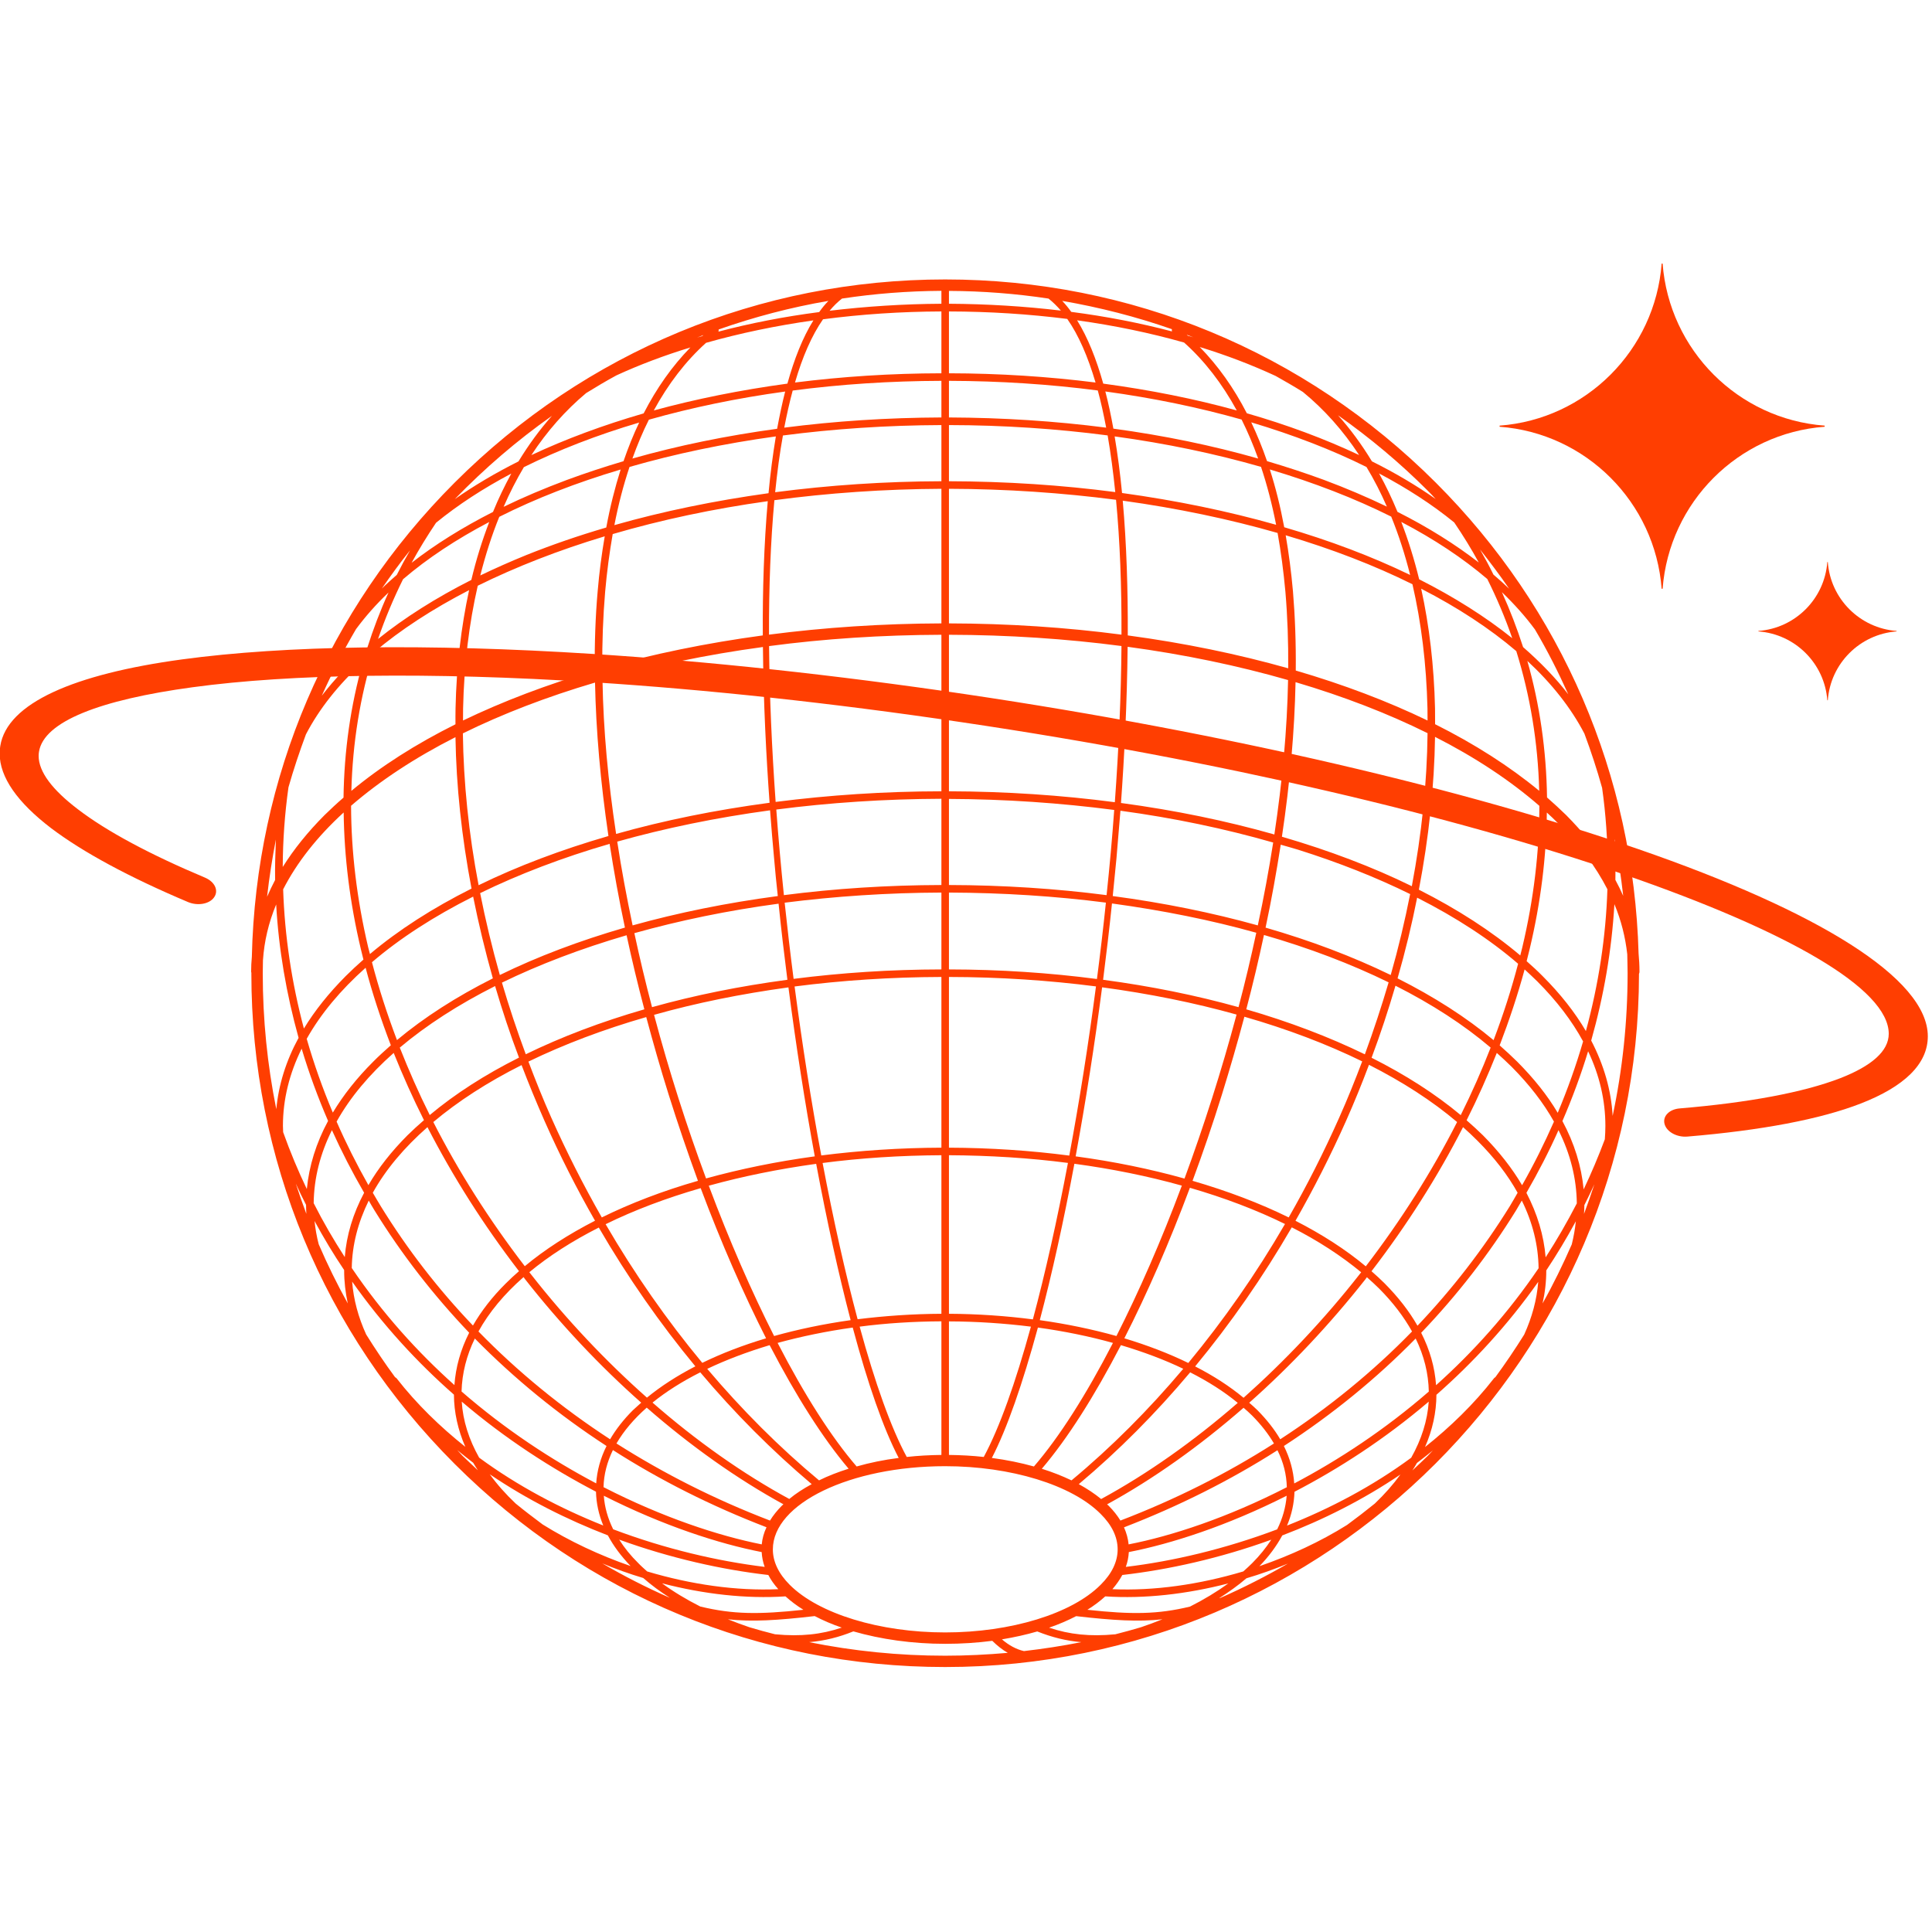 <svg xmlns="http://www.w3.org/2000/svg" xmlns:xlink="http://www.w3.org/1999/xlink" width="144" zoomAndPan="magnify" viewBox="0 0 108 108" height="144" preserveAspectRatio="xMidYMid meet" version="1.0"><defs><clipPath id="137756c2d2"><path d="M 14 15 L 92 15 L 92 93.281 L 14 93.281 Z M 14 15 " clip-rule="nonzero"/></clipPath><clipPath id="9ca570ae08"><path d="M 83 14.531 L 102 14.531 L 102 33 L 83 33 Z M 83 14.531 " clip-rule="nonzero"/></clipPath></defs><g clip-path="url(#137756c2d2)"><path fill="#ff3e01" d="M 15.422 46.93 C 15.391 47.68 15.367 48.438 15.379 49.191 C 15.219 49.5 15.066 49.812 14.93 50.129 C 15.051 49.047 15.219 47.977 15.422 46.93 Z M 30.859 23.242 C 30.172 24.012 29.551 24.863 28.984 25.793 C 27.691 26.441 26.504 27.145 25.422 27.902 C 27.082 26.188 28.902 24.621 30.859 23.242 Z M 80.254 27.895 C 79.176 27.137 77.98 26.43 76.691 25.789 C 76.121 24.848 75.488 23.988 74.797 23.215 C 76.57 24.465 78.25 25.867 79.812 27.43 C 79.965 27.578 80.109 27.738 80.254 27.895 Z M 90.301 49.188 C 90.316 48.422 90.293 47.664 90.258 46.906 C 90.461 47.957 90.617 49.008 90.738 50.078 C 90.605 49.781 90.461 49.48 90.301 49.188 Z M 90.148 62.379 C 90.066 60.938 89.66 59.535 88.949 58.168 C 89.66 55.652 90.098 53.098 90.246 50.543 C 90.629 51.461 90.859 52.395 90.965 53.344 C 90.969 53.691 90.984 54.051 90.984 54.406 C 90.984 57.117 90.699 59.789 90.148 62.379 Z M 78.953 82.199 C 79.047 82.062 79.125 81.922 79.207 81.781 C 79.512 81.555 79.801 81.316 80.098 81.078 C 80 81.176 79.91 81.285 79.812 81.383 C 79.531 81.664 79.238 81.926 78.953 82.199 Z M 25.559 81.059 C 25.855 81.301 26.152 81.543 26.453 81.77 C 26.535 81.91 26.621 82.051 26.715 82.191 C 26.43 81.922 26.141 81.656 25.859 81.383 C 25.758 81.273 25.66 81.164 25.559 81.059 Z M 19.211 45.418 C 19.242 47.902 19.555 50.453 20.172 53.055 C 20.219 53.25 20.27 53.445 20.316 53.641 C 19.973 53.941 19.641 54.25 19.328 54.562 C 18.379 55.516 17.594 56.496 16.988 57.496 C 16.305 54.93 15.914 52.324 15.828 49.715 C 16.602 48.203 17.742 46.762 19.211 45.418 Z M 17.102 41.051 C 17.844 39.625 18.918 38.273 20.285 37.02 C 19.598 39.441 19.238 41.973 19.203 44.586 C 18.832 44.906 18.477 45.238 18.141 45.566 C 17.199 46.512 16.426 47.473 15.805 48.465 C 15.812 46.973 15.918 45.484 16.125 44.012 C 16.41 43.008 16.742 42.02 17.102 41.051 Z M 22.922 30.766 C 22.664 31.211 22.414 31.672 22.18 32.137 C 21.891 32.391 21.609 32.637 21.344 32.902 C 21.848 32.168 22.371 31.449 22.922 30.766 Z M 27.559 28.617 C 25.844 29.488 24.32 30.441 23.008 31.461 C 23.426 30.699 23.883 29.953 24.375 29.223 C 25.598 28.223 27.012 27.301 28.582 26.473 C 28.211 27.156 27.863 27.867 27.559 28.617 Z M 35.73 23.621 C 35.406 24.297 35.117 25.02 34.855 25.781 C 33.766 26.102 32.707 26.453 31.68 26.832 C 30.426 27.301 29.254 27.797 28.152 28.332 C 28.492 27.551 28.871 26.809 29.285 26.113 C 31.227 25.152 33.391 24.312 35.73 23.621 Z M 32.766 21.973 C 33.32 21.629 33.883 21.297 34.457 20.984 C 35.738 20.395 37.125 19.871 38.594 19.422 C 37.578 20.461 36.711 21.688 35.98 23.109 C 33.723 23.762 31.609 24.547 29.703 25.441 C 30.582 24.102 31.609 22.941 32.766 21.973 Z M 39.258 18.785 C 39.164 18.809 39.066 18.836 38.969 18.867 C 39.086 18.82 39.207 18.773 39.324 18.73 C 39.301 18.75 39.281 18.766 39.258 18.785 Z M 45.793 17.445 C 43.836 17.699 41.949 18.066 40.16 18.539 C 40.172 18.5 40.18 18.457 40.172 18.418 C 42.148 17.723 44.199 17.18 46.309 16.82 C 46.125 17.008 45.953 17.219 45.793 17.445 Z M 65.516 18.527 C 63.727 18.055 61.844 17.688 59.883 17.434 C 59.727 17.215 59.559 17.008 59.379 16.82 C 61.469 17.18 63.523 17.707 65.512 18.402 C 65.5 18.445 65.5 18.484 65.516 18.527 Z M 66.398 18.766 C 66.383 18.75 66.359 18.73 66.34 18.711 C 66.457 18.758 66.582 18.801 66.699 18.852 C 66.602 18.824 66.5 18.793 66.398 18.766 Z M 77.527 28.32 C 76.426 27.793 75.254 27.289 74.004 26.824 C 72.973 26.445 71.914 26.098 70.828 25.777 C 70.566 25.016 70.27 24.297 69.945 23.609 C 72.285 24.309 74.453 25.141 76.387 26.105 C 76.809 26.805 77.188 27.543 77.527 28.32 Z M 81.293 29.207 C 81.789 29.938 82.25 30.684 82.664 31.445 C 81.352 30.43 79.836 29.477 78.121 28.613 C 77.812 27.863 77.469 27.145 77.09 26.465 C 78.66 27.297 80.07 28.207 81.293 29.207 Z M 83.484 32.121 C 83.254 31.645 83 31.18 82.734 30.715 C 83.301 31.434 83.848 32.164 84.363 32.91 C 84.082 32.645 83.789 32.375 83.484 32.121 Z M 87.551 45.566 C 87.207 45.23 86.852 44.906 86.48 44.578 C 86.441 41.941 86.074 39.387 85.379 36.945 C 86.742 38.207 87.82 39.57 88.57 41.012 C 88.941 42.008 89.273 43.016 89.559 44.043 C 89.766 45.508 89.867 46.977 89.871 48.457 C 89.258 47.469 88.484 46.508 87.551 45.566 Z M 86.23 54.562 C 85.949 54.277 85.648 54 85.34 53.73 C 85.398 53.504 85.457 53.277 85.508 53.055 C 86.129 50.453 86.441 47.902 86.469 45.422 C 86.684 45.617 86.895 45.816 87.094 46.02 C 88.289 47.211 89.207 48.445 89.855 49.711 C 89.77 52.363 89.363 55.023 88.652 57.637 C 88.035 56.582 87.227 55.559 86.23 54.562 Z M 87.078 62.207 C 86.496 61.223 85.734 60.273 84.809 59.344 C 84.496 59.035 84.172 58.738 83.832 58.438 C 84.371 57.027 84.844 55.609 85.227 54.191 C 85.465 54.41 85.703 54.633 85.934 54.859 C 87.02 55.945 87.875 57.07 88.496 58.215 C 88.105 59.559 87.629 60.895 87.078 62.207 Z M 89.711 63.688 C 89.348 64.66 88.953 65.59 88.527 66.488 C 88.402 65.184 88.008 63.91 87.34 62.668 C 87.895 61.383 88.375 60.086 88.777 58.766 C 89.418 60.121 89.742 61.516 89.742 62.938 C 89.742 63.188 89.73 63.441 89.711 63.688 Z M 88.566 67.367 C 88.758 66.988 88.941 66.602 89.125 66.207 C 88.941 66.762 88.754 67.309 88.547 67.859 C 88.559 67.691 88.566 67.535 88.566 67.367 Z M 71.945 85.281 C 72.207 84.668 72.34 84.039 72.363 83.391 C 74.844 82.102 77.418 80.441 79.867 78.352 C 79.797 79.414 79.461 80.469 78.887 81.488 C 76.738 83.074 74.359 84.328 71.945 85.281 Z M 68.246 89.312 C 68.211 89.324 68.18 89.34 68.148 89.344 C 68.703 88.988 69.219 88.621 69.676 88.227 C 70.461 87.996 71.238 87.715 71.996 87.406 C 70.777 88.109 69.531 88.746 68.246 89.312 Z M 35.957 88.211 C 36.402 88.602 36.898 88.969 37.438 89.312 C 37.43 89.312 37.418 89.309 37.406 89.301 C 36.133 88.742 34.879 88.102 33.668 87.395 C 34.414 87.703 35.18 87.98 35.957 88.211 Z M 25.812 78.352 C 28.258 80.438 30.836 82.094 33.316 83.387 C 33.332 84.031 33.469 84.66 33.723 85.277 C 31.312 84.316 28.934 83.066 26.785 81.484 C 26.211 80.465 25.875 79.41 25.812 78.352 Z M 17.109 67.352 C 17.109 67.52 17.117 67.68 17.125 67.855 C 16.914 67.293 16.719 66.73 16.535 66.164 C 16.719 66.566 16.91 66.969 17.109 67.352 Z M 21.848 58.43 C 21.508 58.734 21.176 59.031 20.867 59.344 C 19.938 60.27 19.188 61.223 18.605 62.195 C 18.031 60.84 17.547 59.465 17.145 58.07 C 17.93 56.672 19.043 55.34 20.438 54.098 C 20.82 55.547 21.297 56.992 21.848 58.43 Z M 26.449 50.121 C 26.754 51.641 27.121 53.168 27.551 54.691 C 25.516 55.715 23.711 56.871 22.191 58.141 C 21.641 56.691 21.172 55.238 20.793 53.789 C 22.363 52.445 24.266 51.219 26.449 50.121 Z M 26.223 32.988 C 25.781 35.031 25.516 37.234 25.465 39.598 C 25.457 39.895 25.461 40.191 25.461 40.488 C 23.25 41.59 21.289 42.84 19.641 44.211 C 19.711 41.531 20.129 38.945 20.895 36.473 C 22.391 35.203 24.188 34.039 26.223 32.988 Z M 26.348 32.418 C 24.363 33.422 22.613 34.531 21.133 35.719 C 21.527 34.578 21.992 33.465 22.531 32.379 C 23.895 31.211 25.516 30.141 27.348 29.18 C 26.957 30.203 26.617 31.281 26.348 32.418 Z M 33.891 29.488 C 32.34 29.941 30.848 30.457 29.441 31.02 C 28.539 31.387 27.676 31.77 26.848 32.168 C 27.141 31.02 27.492 29.914 27.91 28.891 C 29.941 27.867 32.227 26.98 34.695 26.246 C 34.375 27.258 34.102 28.34 33.891 29.488 Z M 43.371 24.395 C 43.203 25.41 43.062 26.473 42.961 27.57 C 39.949 27.988 37.055 28.582 34.344 29.355 C 34.57 28.191 34.852 27.113 35.191 26.102 C 37.742 25.367 40.484 24.793 43.371 24.395 Z M 43.891 21.887 C 43.723 22.547 43.578 23.238 43.441 23.969 C 40.625 24.352 37.91 24.906 35.352 25.633 C 35.629 24.863 35.93 24.141 36.273 23.461 C 38.656 22.785 41.215 22.254 43.891 21.887 Z M 52.625 20.867 C 49.82 20.871 47.07 21.051 44.441 21.383 C 44.855 19.953 45.379 18.75 46.008 17.848 C 48.152 17.566 50.367 17.418 52.625 17.41 Z M 61.242 21.383 C 58.605 21.051 55.855 20.871 53.047 20.867 L 53.047 17.41 C 55.316 17.414 57.531 17.559 59.66 17.828 C 60.297 18.738 60.816 19.941 61.242 21.383 Z M 62.238 23.961 C 62.109 23.238 61.961 22.539 61.789 21.883 C 64.469 22.25 67.023 22.777 69.406 23.453 C 69.746 24.133 70.055 24.863 70.332 25.633 C 67.77 24.902 65.059 24.344 62.238 23.961 Z M 71.336 29.336 C 68.645 28.574 65.754 27.977 62.723 27.559 C 62.617 26.465 62.48 25.406 62.309 24.395 C 65.199 24.789 67.941 25.367 70.492 26.098 C 70.828 27.105 71.109 28.18 71.336 29.336 Z M 78.828 32.141 C 76.707 31.113 74.344 30.219 71.789 29.473 C 71.574 28.32 71.309 27.254 70.984 26.242 C 73.457 26.98 75.738 27.863 77.77 28.879 C 78.188 29.906 78.539 30.996 78.828 32.141 Z M 79.332 32.383 C 79.055 31.254 78.723 30.188 78.332 29.176 C 80.164 30.133 81.777 31.203 83.141 32.367 C 83.676 33.438 84.145 34.547 84.535 35.676 C 83.043 34.48 81.293 33.375 79.332 32.383 Z M 80.223 40.484 C 80.223 40.191 80.223 39.895 80.219 39.598 C 80.164 37.211 79.898 34.973 79.445 32.91 C 81.477 33.953 83.27 35.125 84.762 36.398 C 85.539 38.895 85.973 41.504 86.043 44.207 C 84.387 42.84 82.434 41.59 80.223 40.484 Z M 78.125 54.691 C 78.559 53.184 78.922 51.68 79.219 50.18 C 81.406 51.289 83.301 52.527 84.863 53.875 C 84.492 55.297 84.031 56.73 83.492 58.145 C 81.969 56.871 80.164 55.719 78.125 54.691 Z M 81.656 62.336 C 80.238 61.152 78.562 60.078 76.672 59.129 C 77.172 57.793 77.613 56.453 78.008 55.102 C 80.039 56.129 81.828 57.285 83.328 58.562 C 82.832 59.832 82.277 61.09 81.656 62.336 Z M 85.086 66.254 C 84.527 65.305 83.801 64.375 82.898 63.465 C 82.609 63.18 82.297 62.898 81.984 62.625 C 82.609 61.383 83.168 60.121 83.672 58.859 C 83.957 59.117 84.242 59.375 84.508 59.641 C 85.496 60.637 86.281 61.652 86.867 62.699 C 86.34 63.898 85.75 65.086 85.086 66.254 Z M 63.09 86.332 C 63.059 86.012 62.973 85.695 62.832 85.379 C 65.898 84.195 68.77 82.754 71.41 81.07 C 71.746 81.738 71.918 82.43 71.934 83.137 C 68.617 84.84 65.484 85.867 63.09 86.332 Z M 62.934 87.59 C 63.031 87.324 63.086 87.043 63.102 86.762 C 65.484 86.297 68.602 85.293 71.926 83.613 C 71.875 84.25 71.699 84.883 71.395 85.492 C 68.484 86.59 65.555 87.277 62.934 87.59 Z M 60.785 89.988 C 61.156 89.758 61.492 89.504 61.785 89.238 C 63.965 89.383 66.332 89.117 68.668 88.512 C 68.027 88.977 67.305 89.414 66.523 89.809 C 64.719 90.246 63.266 90.258 60.785 89.988 Z M 47.703 91.195 C 49.234 91.637 50.996 91.891 52.836 91.891 C 53.75 91.891 54.629 91.832 55.469 91.723 C 55.75 92 56.039 92.227 56.336 92.395 C 55.18 92.496 54.016 92.555 52.836 92.555 C 50.254 92.555 47.711 92.297 45.23 91.797 C 46.094 91.723 46.895 91.523 47.703 91.195 Z M 43.91 89.238 C 44.203 89.504 44.539 89.758 44.91 89.988 C 42.414 90.258 40.961 90.246 39.145 89.805 C 38.363 89.41 37.645 88.977 37.008 88.508 C 39.348 89.117 41.723 89.383 43.91 89.238 Z M 42.578 86.762 C 42.594 87.039 42.648 87.32 42.746 87.59 C 40.125 87.27 37.191 86.59 34.277 85.488 C 33.977 84.879 33.797 84.25 33.754 83.613 C 37.07 85.289 40.188 86.297 42.578 86.762 Z M 34.262 81.059 C 36.91 82.754 39.777 84.195 42.848 85.375 C 42.699 85.688 42.613 86.008 42.582 86.332 C 40.188 85.859 37.062 84.836 33.738 83.133 C 33.754 82.418 33.938 81.727 34.262 81.059 Z M 20.355 66.676 C 19.734 67.844 19.371 69.043 19.273 70.273 C 18.652 69.312 18.07 68.316 17.535 67.258 C 17.551 65.855 17.902 64.488 18.555 63.176 C 19.09 64.363 19.691 65.531 20.355 66.676 Z M 23.699 62.617 C 23.375 62.898 23.066 63.18 22.777 63.465 C 21.879 64.367 21.148 65.297 20.594 66.25 C 19.934 65.082 19.34 63.898 18.816 62.699 C 19.57 61.344 20.652 60.059 22.008 58.859 C 22.512 60.117 23.074 61.375 23.699 62.617 Z M 29.012 59.121 C 27.113 60.074 25.438 61.148 24.023 62.332 C 23.402 61.09 22.848 59.824 22.348 58.562 C 23.836 57.309 25.629 56.152 27.676 55.121 C 28.07 56.461 28.512 57.801 29.012 59.121 Z M 35.027 52.281 C 35.32 53.648 35.652 55.031 36.02 56.422 C 33.609 57.117 31.387 57.961 29.391 58.934 C 28.898 57.605 28.453 56.27 28.059 54.93 C 30.145 53.914 32.488 53.023 35.027 52.281 Z M 34.078 47.172 C 34.316 48.707 34.598 50.27 34.934 51.852 C 32.398 52.586 30.047 53.473 27.941 54.504 C 27.508 52.973 27.141 51.445 26.84 49.926 C 29.012 48.867 31.441 47.938 34.078 47.172 Z M 33.262 38.156 C 33.316 40.855 33.57 43.734 34.012 46.734 C 31.383 47.496 28.945 48.414 26.754 49.484 C 26.199 46.59 25.91 43.734 25.875 40.996 C 28.086 39.906 30.566 38.953 33.262 38.156 Z M 33.41 33.051 C 33.285 34.461 33.234 35.945 33.246 37.484 C 30.59 38.262 28.113 39.203 25.883 40.277 C 25.883 40.055 25.883 39.828 25.887 39.609 C 25.941 37.148 26.223 34.848 26.707 32.742 C 28.844 31.688 31.219 30.758 33.805 29.98 C 33.637 30.957 33.5 31.973 33.41 33.051 Z M 42.641 35.52 C 39.488 35.945 36.477 36.566 33.668 37.359 C 33.656 35.895 33.711 34.465 33.828 33.082 C 33.926 31.953 34.074 30.871 34.25 29.855 C 36.957 29.062 39.871 28.441 42.918 28.016 C 42.707 30.434 42.625 33.008 42.641 35.52 Z M 52.625 27.324 L 52.625 34.848 C 49.32 34.859 46.09 35.074 42.988 35.477 C 42.98 32.797 43.078 30.262 43.289 27.961 C 46.293 27.559 49.422 27.34 52.625 27.324 Z M 52.625 23.762 L 52.625 26.902 C 49.477 26.91 46.352 27.121 43.332 27.516 C 43.445 26.402 43.586 25.336 43.766 24.344 C 46.602 23.973 49.574 23.773 52.625 23.762 Z M 52.625 23.336 C 49.621 23.348 46.684 23.539 43.84 23.906 C 43.98 23.18 44.137 22.48 44.312 21.832 C 46.984 21.48 49.773 21.297 52.625 21.289 Z M 53.047 23.336 L 53.047 21.289 C 55.906 21.297 58.691 21.48 61.367 21.828 C 61.547 22.477 61.695 23.172 61.836 23.906 C 58.996 23.539 56.051 23.348 53.047 23.336 Z M 53.047 26.902 L 53.047 23.762 C 56.105 23.766 59.078 23.969 61.918 24.34 C 62.09 25.336 62.23 26.395 62.344 27.508 C 59.367 27.117 56.246 26.91 53.047 26.902 Z M 62.691 35.477 C 59.594 35.07 56.359 34.855 53.047 34.848 L 53.047 27.324 C 56.266 27.332 59.395 27.551 62.387 27.938 C 62.605 30.246 62.703 32.789 62.691 35.477 Z M 71.855 33.082 C 71.973 34.465 72.023 35.895 72.012 37.359 C 69.207 36.566 66.199 35.945 63.043 35.52 C 63.055 32.996 62.977 30.418 62.762 27.988 C 65.82 28.41 68.719 29.02 71.418 29.793 C 71.605 30.836 71.75 31.93 71.855 33.082 Z M 72.434 37.484 C 72.449 35.945 72.395 34.461 72.277 33.051 C 72.18 31.957 72.043 30.922 71.871 29.922 C 74.453 30.688 76.832 31.605 78.957 32.66 C 79.449 34.793 79.738 37.117 79.797 39.609 C 79.801 39.828 79.797 40.055 79.801 40.277 C 77.57 39.199 75.098 38.262 72.434 37.484 Z M 71.66 46.773 C 72.113 43.754 72.367 40.855 72.422 38.133 C 75.102 38.926 77.582 39.883 79.801 40.984 C 79.773 43.742 79.473 46.621 78.922 49.539 C 76.734 48.465 74.289 47.539 71.66 46.773 Z M 70.746 51.855 C 71.082 50.285 71.355 48.738 71.594 47.219 C 71.914 47.312 72.238 47.398 72.555 47.496 C 74.836 48.215 76.934 49.047 78.828 49.98 C 78.531 51.484 78.172 52.996 77.742 54.504 C 75.629 53.477 73.285 52.586 70.746 51.855 Z M 69.668 56.422 C 70.035 55.027 70.363 53.641 70.656 52.266 C 73.188 52.996 75.527 53.887 77.625 54.914 C 77.23 56.258 76.785 57.605 76.297 58.938 C 74.297 57.965 72.07 57.117 69.668 56.422 Z M 74.859 62.484 C 74.004 64.406 73.062 66.266 72.039 68.055 C 70.418 67.258 68.613 66.574 66.664 66.008 C 67.242 64.445 67.793 62.836 68.305 61.191 C 68.758 59.727 69.18 58.273 69.562 56.836 C 71.953 57.523 74.16 58.359 76.148 59.332 C 75.746 60.391 75.324 61.445 74.859 62.484 Z M 76.348 70.789 C 75.227 69.852 73.902 69 72.418 68.242 C 73.441 66.449 74.387 64.586 75.246 62.656 C 75.707 61.617 76.133 60.574 76.527 59.523 C 78.402 60.473 80.062 61.543 81.453 62.723 C 80.043 65.492 78.332 68.199 76.348 70.789 Z M 77.402 71.742 C 77.172 71.512 76.922 71.285 76.668 71.062 C 78.652 68.48 80.367 65.777 81.785 63.008 C 82.066 63.262 82.34 63.512 82.594 63.77 C 83.539 64.715 84.285 65.684 84.836 66.676 C 84.691 66.93 84.547 67.184 84.395 67.434 C 82.906 69.836 81.18 72.066 79.238 74.109 C 78.773 73.293 78.164 72.512 77.402 71.742 Z M 70.293 78.832 C 70.148 78.691 69.992 78.551 69.832 78.414 C 72.152 76.359 74.344 74.027 76.328 71.512 C 76.355 71.473 76.383 71.43 76.41 71.398 C 76.652 71.609 76.883 71.824 77.102 72.039 C 77.871 72.812 78.477 73.613 78.934 74.43 C 76.742 76.684 74.273 78.695 71.566 80.457 C 71.242 79.902 70.816 79.363 70.293 78.832 Z M 61.977 84.176 C 61.945 84.145 61.918 84.121 61.887 84.094 C 64.484 82.672 67.062 80.836 69.516 78.695 C 69.684 78.836 69.844 78.984 69.996 79.133 C 70.5 79.641 70.902 80.16 71.215 80.691 C 68.57 82.383 65.699 83.824 62.633 85 C 62.457 84.715 62.242 84.441 61.977 84.176 Z M 36.152 78.688 C 38.609 80.832 41.195 82.668 43.793 84.09 C 43.762 84.121 43.727 84.145 43.699 84.176 C 43.438 84.441 43.219 84.715 43.043 85 C 39.973 83.824 37.109 82.375 34.461 80.691 C 34.871 79.984 35.445 79.312 36.152 78.688 Z M 29.266 71.391 C 29.297 71.43 29.324 71.473 29.355 71.512 C 31.332 74.027 33.527 76.359 35.844 78.41 C 35.688 78.551 35.531 78.691 35.379 78.832 C 34.855 79.355 34.43 79.902 34.105 80.457 C 31.402 78.695 28.934 76.676 26.746 74.43 C 27.336 73.359 28.188 72.336 29.266 71.391 Z M 29.012 71.059 C 28.758 71.277 28.508 71.512 28.277 71.742 C 27.508 72.504 26.902 73.293 26.438 74.098 C 24.492 72.062 22.77 69.836 21.289 67.434 C 21.133 67.184 20.992 66.93 20.84 66.676 C 21.559 65.379 22.594 64.152 23.895 63.008 C 25.316 65.773 27.027 68.477 29.012 71.059 Z M 30.438 62.656 C 31.289 64.578 32.234 66.445 33.262 68.238 C 31.777 69 30.453 69.852 29.336 70.781 C 27.352 68.199 25.633 65.492 24.223 62.723 C 25.605 61.559 27.266 60.488 29.156 59.539 C 29.555 60.586 29.984 61.625 30.438 62.656 Z M 37.379 61.191 C 37.895 62.836 38.445 64.445 39.016 66.008 C 37.066 66.566 35.262 67.258 33.641 68.055 C 32.621 66.266 31.676 64.406 30.82 62.484 C 30.359 61.453 29.941 60.402 29.539 59.344 C 31.512 58.387 33.723 57.547 36.125 56.855 C 36.508 58.285 36.922 59.738 37.379 61.191 Z M 44.074 55.195 C 44.5 58.465 44.996 61.652 45.547 64.641 C 43.414 64.93 41.379 65.348 39.469 65.875 C 38.395 62.98 37.406 59.895 36.562 56.73 C 38.902 56.07 41.422 55.559 44.074 55.195 Z M 43.523 50.516 C 43.668 51.938 43.836 53.363 44.016 54.77 C 41.359 55.125 38.82 55.637 36.449 56.301 C 36.09 54.938 35.758 53.551 35.461 52.164 C 37.969 51.461 40.676 50.898 43.523 50.516 Z M 43.047 45.297 C 43.121 46.285 43.199 47.195 43.273 47.992 C 43.332 48.691 43.402 49.391 43.48 50.09 C 40.625 50.469 37.902 51.023 35.363 51.73 C 35.035 50.172 34.742 48.609 34.504 47.047 C 37.164 46.297 40.031 45.707 43.047 45.297 Z M 43.02 44.875 C 40.004 45.277 37.125 45.859 34.441 46.617 C 33.996 43.699 33.727 40.809 33.68 38.031 C 36.461 37.23 39.469 36.598 42.648 36.168 C 42.676 39.305 42.836 42.344 43.02 44.875 Z M 52.625 44.234 C 49.449 44.238 46.344 44.445 43.359 44.828 C 43.145 41.84 43.016 38.906 42.992 36.117 C 46.066 35.707 49.297 35.496 52.625 35.484 Z M 62.32 44.844 C 59.34 44.453 56.23 44.242 53.047 44.234 L 53.047 35.484 C 56.359 35.492 59.594 35.707 62.691 36.113 C 62.668 38.906 62.539 41.844 62.32 44.844 Z M 62.664 44.887 C 62.848 42.348 63.004 39.312 63.035 36.156 C 66.191 36.582 69.203 37.211 72.004 38.016 C 71.953 40.801 71.68 43.715 71.238 46.648 C 68.559 45.887 65.68 45.293 62.664 44.887 Z M 62.203 50.09 C 62.273 49.391 62.344 48.691 62.41 47.992 C 62.48 47.199 62.555 46.301 62.633 45.32 C 65.609 45.723 68.477 46.324 71.172 47.098 C 70.93 48.641 70.645 50.188 70.312 51.73 C 67.773 51.023 65.051 50.469 62.203 50.09 Z M 61.664 54.77 C 61.844 53.359 62.012 51.938 62.16 50.504 C 64.992 50.891 67.703 51.434 70.227 52.141 C 69.926 53.543 69.598 54.93 69.234 56.301 C 66.855 55.637 64.324 55.125 61.664 54.77 Z M 60.129 64.641 C 60.68 61.645 61.184 58.457 61.609 55.191 C 64.246 55.547 66.77 56.055 69.125 56.715 C 68.277 59.883 67.285 62.98 66.215 65.883 C 64.305 65.348 62.266 64.93 60.129 64.641 Z M 62.41 74.684 C 61.066 74.309 59.629 74.008 58.125 73.797 C 58.805 71.227 59.461 68.258 60.059 65.055 C 62.168 65.34 64.184 65.75 66.066 66.277 C 64.918 69.355 63.668 72.203 62.41 74.684 Z M 66.426 76.191 C 65.34 75.66 64.145 75.203 62.852 74.812 C 64.129 72.305 65.371 69.457 66.516 66.398 C 68.445 66.957 70.234 67.637 71.832 68.422 C 70.223 71.199 68.406 73.797 66.426 76.191 Z M 66.809 76.383 C 68.785 73.992 70.602 71.387 72.211 68.609 C 73.68 69.355 74.98 70.203 76.09 71.121 C 76.059 71.164 76.023 71.203 75.992 71.246 C 74.016 73.766 71.82 76.086 69.516 78.137 C 68.738 77.492 67.828 76.902 66.809 76.383 Z M 62.66 75.195 C 63.918 75.57 65.09 76.008 66.145 76.516 C 64.215 78.805 62.125 80.902 59.898 82.754 C 59.391 82.512 58.832 82.289 58.238 82.105 C 59.684 80.41 61.188 78.031 62.66 75.195 Z M 58.02 74.211 C 59.488 74.414 60.898 74.703 62.215 75.07 C 60.719 77.973 59.207 80.344 57.797 81.977 C 57.055 81.77 56.266 81.609 55.445 81.5 C 56.293 79.863 57.168 77.34 58.02 74.211 Z M 53.047 73.867 C 54.621 73.871 56.152 73.977 57.629 74.16 C 56.77 77.293 55.871 79.816 54.992 81.445 C 54.367 81.375 53.711 81.34 53.047 81.332 Z M 50.688 81.445 C 49.805 79.816 48.91 77.293 48.055 74.16 C 49.516 73.969 51.047 73.871 52.625 73.863 L 52.625 81.332 C 51.965 81.34 51.312 81.375 50.688 81.445 Z M 47.887 81.977 C 46.477 80.344 44.965 77.973 43.469 75.07 C 44.781 74.711 46.188 74.418 47.668 74.211 C 48.508 77.348 49.383 79.863 50.238 81.5 C 49.41 81.605 48.621 81.766 47.887 81.977 Z M 45.785 82.754 C 43.559 80.902 41.469 78.805 39.535 76.52 C 40.594 76.016 41.762 75.574 43.023 75.195 C 44.496 78.031 46.004 80.41 47.438 82.102 C 46.844 82.289 46.289 82.504 45.785 82.754 Z M 38.871 76.379 C 37.855 76.902 36.941 77.492 36.164 78.129 C 33.855 76.082 31.664 73.766 29.691 71.246 C 29.652 71.203 29.621 71.16 29.59 71.117 C 30.684 70.211 31.992 69.371 33.473 68.621 C 35.082 71.391 36.895 73.992 38.871 76.379 Z M 42.824 74.812 C 41.539 75.195 40.34 75.656 39.258 76.184 C 37.277 73.797 35.465 71.203 33.855 68.434 C 35.445 67.652 37.234 66.977 39.168 66.418 C 40.312 69.465 41.555 72.312 42.824 74.812 Z M 47.551 73.797 C 46.051 74.008 44.617 74.309 43.273 74.684 C 42.016 72.203 40.773 69.355 39.621 66.281 C 41.496 65.762 43.508 65.352 45.625 65.059 C 46.223 68.258 46.879 71.227 47.551 73.797 Z M 52.625 64.578 L 52.625 73.441 C 51.016 73.449 49.449 73.559 47.941 73.746 C 47.254 71.176 46.59 68.211 45.984 65.012 C 48.109 64.734 50.336 64.59 52.625 64.578 Z M 52.625 54.613 L 52.625 64.156 C 50.32 64.164 48.066 64.316 45.91 64.59 C 45.348 61.598 44.848 58.402 44.418 55.145 C 47.043 54.805 49.793 54.621 52.625 54.613 Z M 52.625 49.895 L 52.625 54.191 C 49.789 54.195 47.023 54.379 44.363 54.719 C 44.18 53.316 44.016 51.895 43.863 50.461 C 46.668 50.105 49.602 49.906 52.625 49.895 Z M 52.625 49.473 C 49.605 49.48 46.652 49.672 43.82 50.039 C 43.656 48.441 43.512 46.836 43.395 45.254 C 46.344 44.871 49.438 44.664 52.625 44.652 Z M 53.047 49.473 L 53.047 44.66 C 56.191 44.672 59.293 44.887 62.285 45.277 C 62.172 46.852 62.027 48.445 61.859 50.039 C 59.027 49.672 56.074 49.48 53.047 49.473 Z M 53.047 54.191 L 53.047 49.895 C 56.062 49.906 59 50.094 61.82 50.457 C 61.672 51.887 61.504 53.316 61.32 54.727 C 58.66 54.379 55.891 54.195 53.047 54.191 Z M 53.047 64.156 L 53.047 54.613 C 55.867 54.617 58.621 54.801 61.266 55.141 C 60.84 58.402 60.332 61.598 59.773 64.598 C 57.613 64.316 55.355 64.164 53.047 64.156 Z M 53.047 64.578 C 55.332 64.59 57.559 64.73 59.699 65.008 C 59.094 68.211 58.43 71.176 57.738 73.754 C 56.23 73.559 54.656 73.449 53.047 73.441 Z M 44.121 83.793 C 41.527 82.383 38.934 80.555 36.477 78.406 C 37.234 77.793 38.129 77.227 39.145 76.715 C 41.074 79.004 43.16 81.094 45.375 82.965 C 44.91 83.215 44.488 83.488 44.121 83.793 Z M 60.305 82.965 C 62.523 81.102 64.609 79.004 66.531 76.715 C 67.539 77.227 68.43 77.793 69.191 78.422 C 66.73 80.562 64.148 82.387 61.555 83.797 C 61.188 83.496 60.773 83.219 60.305 82.965 Z M 57.238 92.297 C 56.812 92.199 56.402 91.977 56.008 91.641 C 56.703 91.527 57.363 91.379 57.984 91.199 C 58.797 91.523 59.59 91.723 60.445 91.797 C 59.391 92.008 58.316 92.172 57.238 92.297 Z M 61.523 88.594 C 59.914 90.211 56.5 91.254 52.836 91.254 C 49.172 91.254 45.766 90.211 44.148 88.594 C 43.523 87.969 43.203 87.297 43.203 86.613 C 43.203 84.047 47.527 81.961 52.836 81.961 C 56.5 81.961 59.914 83.008 61.523 84.625 C 62.156 85.25 62.477 85.922 62.477 86.613 C 62.477 87.297 62.156 87.969 61.523 88.594 Z M 19.664 70.883 C 19.684 69.586 20.016 68.328 20.613 67.113 C 20.719 67.297 20.82 67.477 20.934 67.66 C 22.453 70.121 24.23 72.406 26.227 74.5 C 25.746 75.449 25.473 76.43 25.402 77.426 C 23.332 75.574 21.371 73.406 19.664 70.883 Z M 25.801 77.785 C 25.828 76.762 26.082 75.773 26.543 74.824 C 28.742 77.059 31.203 79.074 33.906 80.832 C 33.566 81.512 33.375 82.207 33.328 82.922 C 30.832 81.605 28.25 79.914 25.801 77.785 Z M 35.684 87.383 C 35.25 86.957 34.898 86.516 34.613 86.066 C 37.492 87.109 40.379 87.75 42.949 88.043 C 43.094 88.32 43.277 88.578 43.508 88.836 C 41.172 88.941 38.633 88.578 36.176 87.844 C 36.008 87.691 35.836 87.543 35.684 87.383 Z M 41.895 90.965 C 41.484 90.824 41.082 90.676 40.691 90.52 C 42.047 90.668 43.445 90.582 45.543 90.34 C 46.008 90.582 46.512 90.801 47.055 90.984 C 45.906 91.371 44.754 91.492 43.348 91.359 C 43.344 91.359 43.332 91.359 43.332 91.359 C 42.852 91.242 42.371 91.105 41.895 90.965 Z M 63.777 90.965 C 63.301 91.105 62.828 91.238 62.344 91.359 C 62.34 91.359 62.34 91.359 62.336 91.359 C 60.93 91.492 59.789 91.371 58.645 90.988 C 59.191 90.801 59.699 90.582 60.156 90.344 C 62.238 90.582 63.633 90.668 64.98 90.52 C 64.594 90.676 64.188 90.824 63.777 90.965 Z M 69.5 87.844 C 67.039 88.578 64.508 88.941 62.184 88.836 C 62.406 88.578 62.59 88.32 62.738 88.043 C 65.301 87.75 68.188 87.113 71.066 86.07 C 70.773 86.516 70.422 86.957 69.996 87.383 C 69.84 87.543 69.668 87.691 69.5 87.844 Z M 72.348 82.926 C 72.301 82.207 72.109 81.516 71.77 80.832 C 74.473 79.074 76.938 77.066 79.137 74.824 C 79.605 75.785 79.852 76.777 79.871 77.789 C 77.426 79.914 74.844 81.609 72.348 82.926 Z M 80.277 77.434 C 80.207 76.434 79.93 75.457 79.445 74.504 C 81.453 72.406 83.23 70.121 84.75 67.66 C 84.859 67.477 84.961 67.297 85.07 67.113 C 85.676 68.34 85.992 69.605 86.008 70.895 C 84.301 73.414 82.348 75.578 80.277 77.434 Z M 86.402 70.285 C 86.301 69.055 85.938 67.855 85.328 66.68 C 85.988 65.531 86.594 64.363 87.121 63.176 C 87.785 64.508 88.129 65.871 88.145 67.27 C 87.602 68.324 87.02 69.328 86.402 70.285 Z M 84.984 53.41 C 83.383 52.055 81.473 50.824 79.316 49.734 C 79.871 46.824 80.18 43.953 80.219 41.191 C 82.461 42.332 84.422 43.629 86.051 45.047 C 86.051 47.613 85.738 50.258 85.098 52.957 C 85.062 53.109 85.02 53.262 84.984 53.41 Z M 66.191 19.148 C 67.344 20.18 68.32 21.449 69.137 22.945 C 66.793 22.297 64.285 21.797 61.672 21.445 C 61.285 20.066 60.805 18.863 60.211 17.906 C 62.301 18.195 64.305 18.613 66.191 19.148 Z M 39.469 19.164 C 41.355 18.629 43.371 18.207 45.469 17.91 C 44.871 18.867 44.398 20.07 44.016 21.445 C 41.398 21.801 38.891 22.305 36.547 22.945 C 37.352 21.465 38.324 20.195 39.469 19.164 Z M 20.582 52.957 C 19.945 50.258 19.633 47.609 19.625 45.043 C 21.242 43.645 23.203 42.352 25.461 41.207 C 25.504 43.945 25.809 46.789 26.359 49.672 C 24.195 50.758 22.285 51.98 20.68 53.332 C 20.648 53.207 20.613 53.082 20.582 52.957 Z M 15.816 62.938 C 15.816 61.453 16.18 60.004 16.863 58.621 C 17.27 59.98 17.766 61.332 18.34 62.66 C 17.672 63.898 17.277 65.176 17.152 66.469 C 16.664 65.453 16.223 64.395 15.828 63.289 C 15.824 63.176 15.816 63.055 15.816 62.938 Z M 17.816 69.555 C 17.703 69.125 17.629 68.691 17.582 68.254 C 18.102 69.211 18.652 70.129 19.238 70.996 C 19.238 71.004 19.238 71.008 19.238 71.016 C 19.238 71.637 19.309 72.25 19.441 72.863 C 18.844 71.785 18.301 70.684 17.816 69.555 Z M 22.172 77.051 C 22.145 77.023 22.117 77 22.086 76.988 C 21.512 76.211 20.977 75.41 20.469 74.598 C 20.027 73.629 19.762 72.641 19.684 71.641 C 21.395 74.07 23.332 76.168 25.375 77.961 C 25.379 78.949 25.598 79.93 26.012 80.879 C 24.598 79.754 23.289 78.484 22.172 77.051 Z M 28.828 84.051 C 28.27 83.523 27.785 82.977 27.379 82.414 C 29.457 83.824 31.707 84.953 33.98 85.828 C 34.293 86.418 34.715 86.984 35.25 87.543 C 33.512 86.941 31.84 86.156 30.336 85.219 C 29.828 84.84 29.324 84.457 28.828 84.051 Z M 76.852 84.051 C 76.344 84.461 75.824 84.863 75.301 85.246 C 73.801 86.184 72.129 86.957 70.402 87.551 C 70.93 87.008 71.355 86.43 71.68 85.832 C 73.957 84.965 76.203 83.836 78.285 82.426 C 77.883 82.98 77.402 83.527 76.852 84.051 Z M 83.59 76.988 C 83.562 77 83.535 77.023 83.512 77.051 C 82.391 78.492 81.078 79.762 79.66 80.891 C 80.078 79.934 80.293 78.957 80.297 77.969 C 82.34 76.172 84.281 74.078 85.988 71.656 C 85.91 72.656 85.641 73.641 85.203 74.605 C 84.695 75.418 84.16 76.211 83.59 76.988 Z M 86.23 72.863 C 86.367 72.258 86.438 71.637 86.438 71.016 C 87.02 70.141 87.57 69.23 88.09 68.27 C 88.047 68.703 87.969 69.129 87.863 69.562 C 87.371 70.684 86.832 71.793 86.23 72.863 Z M 87.668 38.812 C 86.961 37.895 86.105 37.016 85.141 36.172 C 84.805 35.129 84.41 34.102 83.957 33.102 C 84.652 33.773 85.273 34.465 85.805 35.188 C 86.496 36.359 87.113 37.578 87.668 38.812 Z M 75.977 25.438 C 74.062 24.535 71.957 23.75 69.699 23.102 C 68.965 21.676 68.09 20.445 67.066 19.398 C 68.57 19.859 69.992 20.406 71.309 21.016 C 71.82 21.305 72.328 21.594 72.832 21.91 C 74.02 22.883 75.074 24.062 75.977 25.438 Z M 58.613 16.691 C 58.855 16.883 59.082 17.105 59.305 17.363 C 57.277 17.121 55.188 16.992 53.047 16.98 L 53.047 16.262 C 54.926 16.27 56.785 16.414 58.613 16.691 Z M 52.625 16.258 L 52.625 16.98 C 50.496 16.992 48.402 17.129 46.375 17.371 C 46.59 17.109 46.824 16.883 47.066 16.691 C 48.883 16.414 50.742 16.27 52.625 16.258 Z M 19.902 35.168 C 20.426 34.461 21.031 33.773 21.719 33.121 C 21.258 34.129 20.863 35.168 20.527 36.227 C 19.547 37.074 18.695 37.973 17.988 38.891 C 18.562 37.609 19.199 36.367 19.902 35.168 Z M 14.699 53.684 C 14.77 52.617 15.016 51.574 15.438 50.559 C 15.578 53.062 16.008 55.559 16.691 58.016 C 15.988 59.305 15.574 60.637 15.445 62.004 C 14.945 59.527 14.688 56.984 14.688 54.406 C 14.688 54.164 14.691 53.922 14.699 53.684 Z M 14.039 54.312 C 14.039 54.34 14.047 54.363 14.055 54.391 C 14.055 54.395 14.051 54.402 14.051 54.406 C 14.051 64.762 18.086 74.504 25.414 81.832 C 32.738 89.156 42.473 93.188 52.836 93.188 C 74.211 93.188 91.602 75.805 91.621 54.438 C 91.641 54.402 91.648 54.359 91.648 54.312 C 91.648 53.973 91.629 53.641 91.598 53.305 C 91.32 43.359 87.328 34.043 80.262 26.98 C 72.934 19.656 63.199 15.621 52.836 15.621 C 42.48 15.621 32.738 19.656 25.414 26.98 C 18.301 34.094 14.305 43.473 14.078 53.492 C 14.051 53.77 14.039 54.039 14.039 54.312 " fill-opacity="1" fill-rule="nonzero"/></g><path fill="#ff3e01" d="M 93.898 61.961 C 93.309 62.008 92.93 62.402 93.051 62.836 C 93.168 63.273 93.742 63.586 94.328 63.535 C 98.445 63.191 101.754 62.57 104.027 61.684 C 106.441 60.742 107.766 59.488 107.766 57.93 C 107.766 54.688 101.586 50.926 91.602 47.473 C 81.961 44.141 68.668 40.984 54 38.809 C 46.586 37.711 39.539 36.965 33.137 36.555 C 23.867 35.961 15.926 36.082 10.191 36.859 C 4.109 37.684 0.398 39.312 0.016 41.699 C -0.008 41.84 -0.02 41.98 -0.02 42.113 C -0.02 43.461 0.988 44.863 2.844 46.285 C 4.633 47.641 7.238 49.043 10.512 50.426 C 11.051 50.652 11.707 50.539 11.969 50.16 C 12.234 49.785 12.012 49.301 11.473 49.066 C 8.398 47.773 5.973 46.477 4.359 45.242 C 2.93 44.156 2.16 43.148 2.16 42.254 C 2.16 42.168 2.168 42.09 2.18 42.02 C 2.449 40.336 5.578 39.121 10.762 38.418 C 16.293 37.664 24.039 37.559 33.137 38.137 C 39.469 38.543 46.441 39.285 53.75 40.371 C 68.238 42.516 81.348 45.621 90.816 48.895 C 99.938 52.051 105.582 55.266 105.582 57.789 C 105.582 58.754 104.629 59.586 102.875 60.27 C 100.816 61.066 97.754 61.637 93.898 61.961 " fill-opacity="1" fill-rule="nonzero"/><g clip-path="url(#9ca570ae08)"><path fill="#ff3e01" d="M 92.887 14.734 L 92.941 14.734 C 93.309 19.57 97.164 23.434 102 23.793 L 102 23.855 C 97.164 24.215 93.309 28.078 92.941 32.914 L 92.887 32.914 C 92.52 28.078 88.66 24.215 83.828 23.855 L 83.828 23.793 C 88.66 23.434 92.52 19.57 92.887 14.734 " fill-opacity="1" fill-rule="evenodd"/></g><path fill="#ff3e01" d="M 102.148 31.418 L 102.176 31.418 C 102.324 33.477 103.969 35.117 106.02 35.27 L 106.02 35.297 C 103.969 35.449 102.324 37.09 102.176 39.145 L 102.148 39.145 C 101.996 37.09 100.355 35.449 98.297 35.297 L 98.297 35.27 C 100.355 35.117 101.996 33.477 102.148 31.418 " fill-opacity="1" fill-rule="evenodd"/></svg>